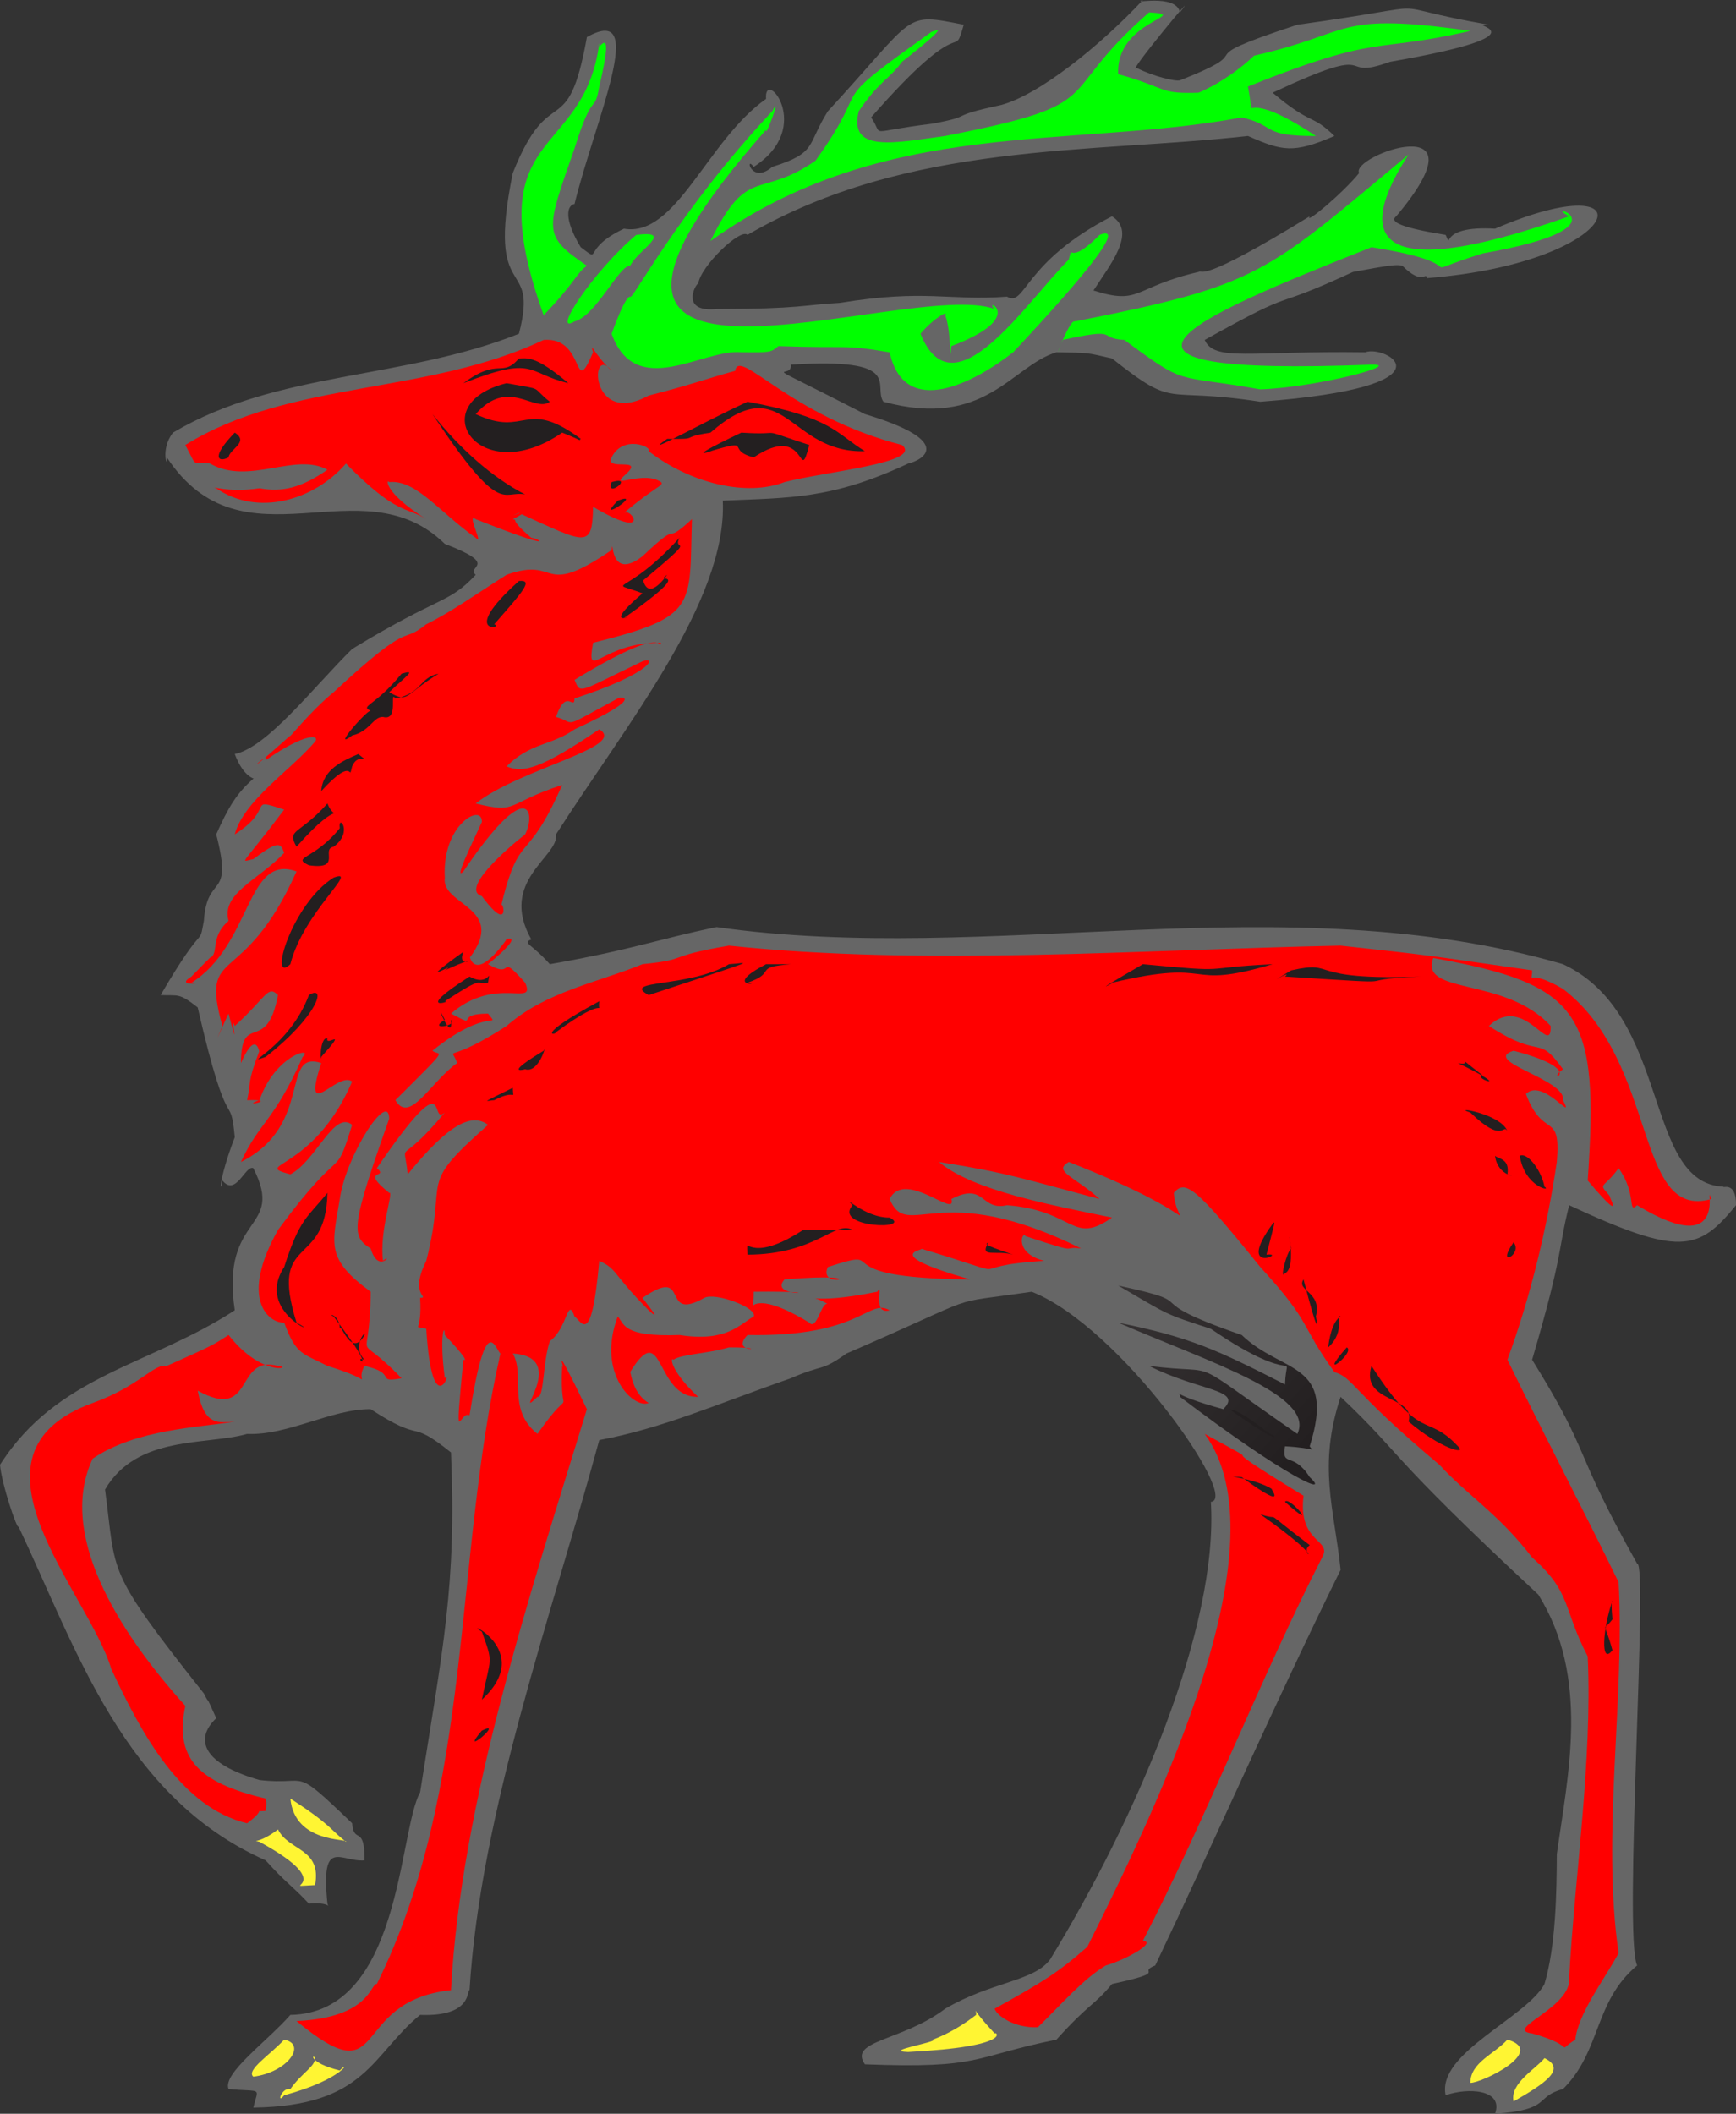 <?xml version="1.0" encoding="UTF-8" standalone="no"?>
<!-- Created with Inkscape (http://www.inkscape.org/) -->

<svg
   xmlns:dc="http://purl.org/dc/elements/1.1/"
   xmlns:cc="http://creativecommons.org/ns#"
   xmlns:rdf="http://www.w3.org/1999/02/22-rdf-syntax-ns#"
   xmlns:svg="http://www.w3.org/2000/svg"
   xmlns="http://www.w3.org/2000/svg"
   xmlns:xlink="http://www.w3.org/1999/xlink"
   xmlns:sodipodi="http://sodipodi.sourceforge.net/DTD/sodipodi-0.dtd"
   xmlns:inkscape="http://www.inkscape.org/namespaces/inkscape"
   width="281.002"
   height="342"
   id="svg2"
   version="1.1"
   inkscape:version="0.48.2 r9819"
   sodipodi:docname="stag-trippant.svg">
  <rect width="100%" height="100%" fill="#333333" stroke="none"/>
  <defs
     id="defs4">
    <inkscape:perspective
       sodipodi:type="inkscape:persp3d"
       inkscape:vp_x="0 : 530 : 1"
       inkscape:vp_y="0 : 1000 : 0"
       inkscape:vp_z="740 : 530 : 1"
       inkscape:persp3d-origin="370 : 350 : 1"
       id="perspective10" />
    <linearGradient
       id="linearGradient3144"
       spreadMethod="pad"
       gradientUnits="userSpaceOnUse"
       y2="145.272"
       x2="192.019"
       y1="378.872"
       x1="-64.781">
      <stop
         id="stop3146"
         offset="0"
         style="stop-opacity:1;stop-color:#ffffff" />
      <stop
         id="stop3148"
         offset="1"
         style="stop-opacity:1;stop-color:#231f20" />
    </linearGradient>
    <linearGradient
       id="linearGradient3130"
       spreadMethod="pad"
       gradientUnits="userSpaceOnUse"
       y2="145.272"
       x2="192.019"
       y1="378.872"
       x1="-64.781">
      <stop
         id="stop3132"
         offset="0"
         style="stop-opacity:1;stop-color:#ffffff" />
      <stop
         id="stop3134"
         offset="1"
         style="stop-opacity:1;stop-color:#231f20" />
    </linearGradient>
    <linearGradient
       id="linearGradient3118"
       spreadMethod="pad"
       gradientUnits="userSpaceOnUse"
       y2="145.272"
       x2="192.019"
       y1="378.872"
       x1="-64.781">
      <stop
         id="stop3120"
         offset="0"
         style="stop-opacity:1;stop-color:#ffffff" />
      <stop
         id="stop3122"
         offset="1"
         style="stop-opacity:1;stop-color:#231f20" />
    </linearGradient>
    <linearGradient
       id="linearGradient3048"
       spreadMethod="pad"
       gradientUnits="userSpaceOnUse"
       y2="145.272"
       x2="192.019"
       y1="378.872"
       x1="-64.781">
      <stop
         id="stop3050"
         offset="0"
         style="stop-opacity:1;stop-color:#ffffff" />
      <stop
         id="stop3052"
         offset="1"
         style="stop-opacity:1;stop-color:#231f20" />
    </linearGradient>
    <linearGradient
       id="linearGradient3024"
       spreadMethod="pad"
       gradientUnits="userSpaceOnUse"
       y2="145.272"
       x2="192.019"
       y1="378.872"
       x1="-64.781">
      <stop
         id="stop3026"
         offset="0"
         style="stop-opacity:1;stop-color:#ffffff" />
      <stop
         id="stop3028"
         offset="1"
         style="stop-opacity:1;stop-color:#231f20" />
    </linearGradient>
    <linearGradient
       inkscape:collect="always"
       xlink:href="#linearGradient3118"
       id="linearGradient3288"
       gradientUnits="userSpaceOnUse"
       spreadMethod="pad"
       x1="-64.781"
       y1="378.872"
       x2="192.019"
       y2="145.272"
       gradientTransform="matrix(1.25,0,0,-1.25,-45.524,434.09)" />
  </defs>
  <sodipodi:namedview
     id="base"
     pagecolor="#ffffff"
     bordercolor="#666666"
     borderopacity="1.0"
     inkscape:pageopacity="0.0"
     inkscape:pageshadow="2"
     inkscape:zoom="1.979899"
     inkscape:cx="206.2355"
     inkscape:cy="159.98457"
     inkscape:document-units="px"
     inkscape:current-layer="svg2"
     showgrid="false"
     inkscape:window-width="827"
     inkscape:window-height="874"
     inkscape:window-x="2565"
     inkscape:window-y="99"
     inkscape:window-maximized="0"
     borderlayer="true"
     fit-margin-top="0"
     fit-margin-left="0"
     fit-margin-right="0"
     fit-margin-bottom="0" />
  <g
     id="body">
    <path
       inkscape:connector-curvature="0"
       d="m 185,0 c -2.204,0.781 5.32,-1.171 6,2 4.011,-5.195 -8.976,10.406 -7,9 2.761,1.375 6.206,2.204 7,2 14.25,-5.625 -0.364,-2.636 19,-9 25.706,-3.535 11.375,-3.421 31,0 -4.794,-0.105 11.136,1.281 -16,6 -9.169,3.316 -0.739,-3.559 -19,5 6.456,5.441 6.171,3.281 10,7 -6.656,2.875 -8.454,2.441 -14,0 -25.59,2.875 -54.919,0.84 -81,16 -1.079,-1.16 -7.68,5.09 -8,8 0.07,-0.796 -3.441,4.645 3,4 13.559,-0.011 14.035,-0.671 20,-1 13.875,-2.261 17.524,-0.296 27,-1 3,1.77 2.524,-5.605 17,-13 4.07,2.566 -0.329,7.84 -3,12 7.706,2.441 6.331,-0.524 17,-3 0.785,-0.434 -0.066,2.09 18,-9 -0.941,1.5 5.355,-3.73 8,-7 -1.566,-2.75 21.171,-11.011 6,7 -0.829,0.645 -0.601,1.625 8,3 1.309,2.715 -1.625,-1.57 8,-1 25.5,-10.921 21.48,5.43 -11,8 -0.281,-1.16 -0.656,1.34 -4,-2 -0.906,-0.25 -2.101,-0.094 -8,1 -14.704,6.805 -7.75,1.941 -24,11 1.594,3.566 7.344,1.739 26,2 3.219,-1.285 15.581,5.543 -17,8 -16.18,-2.5 -13.34,1.406 -24,-7 -4.215,-0.958 -3.476,-0.91 -9,-1 -7.281,2.191 -11.454,12.476 -28,8 -1.794,-2.594 3.594,-7.171 -15,-6 0.445,2.781 -7.114,-1.82 12,8 15.059,4.531 9.105,7.531 7,8 -12.351,5.781 -19.055,5.52 -30,6 0.73,16.215 -15.645,36.239 -27,54 0.57,3.579 -9.375,7.465 -4,17 -1.531,0.59 0.081,0.704 3,4 13.331,-2.333 17.809,-4.125 27,-6 44.285,6.305 91.774,-7.082 137,6 17.581,8.191 12.945,35.454 26,36 -0.419,0.351 2.081,-1.07 2,3 -6.101,7.52 -9.191,8.239 -27,0 -1.864,7.34 -0.851,7.465 -6,25 9.875,15.895 6.184,13.726 17,33 1.844,-0.41 -2.25,60.292 0,65 -7.031,5.864 -5.781,13.829 -12,20 -4.739,1.27 -1.669,3.34 -11,4 1.421,-4 -4.454,-4.25 -8,-3 -1.454,-6.82 13.094,-12.546 16,-18 1.844,-6.184 1.969,-14.832 2,-21 1.761,-12.75 5.421,-28.5 -3,-42 -25.364,-23.625 -21.555,-22.125 -32,-32 -3.726,11.281 -1.044,17.976 0,28 -10.989,22.281 -19.941,42.864 -30,64 -3.145,1.25 2.581,0.917 -7,3 -3.055,3.645 -3.52,2.954 -9,9 -13.726,2.792 -12.031,4.739 -31,4 -2.726,-3.91 6.035,-3.73 13,-9 7.535,-4.41 14.386,-4.399 17,-8 13.899,-22.785 27.23,-53.57 26,-74 4.785,-0.445 -14.739,-28.399 -29,-34 -14.895,2.18 -6.59,-0.125 -30,10 -4.239,3.031 -3.566,1.614 -9,4 -11.77,4.09 -20.739,8.101 -31,10 -7.669,28.239 -19.25,60.25 -21,89 -0.5,-0.171 0.625,4.34 -8,4 -7.851,6.406 -8.669,14.77 -27,15 0.855,-3.445 1.5,-2.48 -4,-3 -1.044,-2.5 6.206,-7.684 10,-12 18.011,-0.285 17.469,-29.761 21,-36 3.671,-23.421 5.921,-33.333 5,-55 -7.09,-5.684 -4.145,-1.23 -13,-7 -6.316,-0.059 -13.364,4.281 -20,4 -6.579,1.895 -17.794,0.101 -23,9 1.875,13.954 -0.079,12.668 16,33 1.285,2.542 -0.169,-0.844 2,4 -3.645,3.465 -2.066,7.406 7,10 8.285,0.965 5.035,-2.57 15,7 0.261,3.5 2.046,0.101 2,6 -3.864,0.316 -7.114,-3.91 -6,7 0.261,0.941 0.605,-0.32 -3,0 -2.989,-3.184 -3.601,-3.219 -7,-7 -23,-10.184 -30.625,-34.208 -40,-54 -0.156,0.704 -2.715,-6.774 -3,-10 9.285,-14.57 24.16,-16 38,-25 -2.351,-15.796 8.25,-12.671 3,-23 -1.281,-0.559 -2.805,4.704 -5,2 -0.406,2.579 -0.739,0.145 2,-7 -0.75,-7.957 -0.93,1.055 -6,-21 -3.114,-2.445 -3.125,-1.855 -6,-2 7.309,-12.524 6.125,-7.375 7,-12 0.524,-7.91 4.809,-3.16 2,-14 1.969,-4.41 3.296,-6.636 6,-9 3.046,-0.886 -0.555,2.465 -3,-4 5.285,-1.094 12.684,-10.761 19,-17 C 71.524,96.156 72.445,97.829 77,93 75.296,91.601 81.125,91.489 72,88 58.445,74.739 39.41,92.726 27,74 27.274,76.191 25.809,72.816 28,70 44.855,60 65.285,61.454 84,54 87.344,41.02 78.57,49.726 83,28 89.136,12.625 91.844,23.59 95,6 c 10.094,-5.684 1.296,13.531 -2,27 -1.215,0.215 -1.816,2.34 1,7 3.625,2.691 -0.114,0.364 7,-3 8.456,1.476 13.456,-14.309 23,-21 -0.419,-5.219 8,4.579 -2,11 -1.476,-2.011 -0.441,2.965 3,0 7.32,-2.296 5.535,-3.458 9,-9 14.57,-15.796 12.035,-15.957 22,-14 -1.84,6.305 0.671,-2.875 -15,15 2.274,3.204 -1.27,2.375 10,1 7.25,-1.375 1.809,-1.035 11,-3 6.25,-1.649 16.149,-9.684 23,-17 l 0,0 z"
       style="fill:#666666;fill-opacity:1;fill-rule:nonzero;stroke:none"
       id="path3012" />
    <path
       id="path3030"
       style="fill:#ff0000;fill-opacity:1;fill-rule:nonzero;stroke:none"
       d="m 88,55 c 6.899,-0.57 4.636,9.851 8,2 -0.579,-2.011 0.206,0.375 3,3 -3.566,-4.594 -3.645,9.25 6,4 7.219,-1.844 8.66,-2.524 14,-4 0.625,-3.875 8.844,7.364 27,12 3.524,2.875 -12.476,4.293 -19,6 -6.226,2.406 -15.34,0.156 -22,-5 0.636,-0.708 -4.156,-2.708 -6,1 -1.239,2.406 5.855,-0.333 2,3 -2.27,2.101 3.23,-0.934 6,1 0.57,0.555 -1.18,0.851 -6,5 1.206,-0.98 4.605,4.645 -5,-1 -0.145,6.864 -1.066,5.976 -12,1 -3.454,1.281 3.796,-1.434 -1,1 1.035,0.204 -0.875,-0.23 3,3 1.344,0.145 4.605,2.395 -9,-3 -1.625,-1.219 1.445,4.543 0,3 -5.805,-4.059 -9.625,-9.434 -14,-9 -0.465,-0.649 -1.031,1.59 6,6 -3.18,-2.07 -4.625,-0.48 -13,-9 -5.204,6 -14.316,8.601 -21,4 -1.329,-0.535 1.73,0.792 7,0 3.649,0.667 6.761,-0.046 11,-3 -5.239,-2.886 -12.726,2.601 -19,-1 -3.226,-0.625 -1.805,1.167 -4,-3 17.024,-10.559 39.011,-8.024 58,-17 z"
       inkscape:connector-curvature="0" />
    <path
       id="path3032"
       style="fill:#231f20;fill-opacity:1;fill-rule:nonzero;stroke:none"
       d="m 84,58 c 1.375,-0.024 2.684,-0.511 8,4 -6.816,-1.625 -5.316,-4.582 -17,0 5.796,-4.285 6.16,-0.774 9,-4 z"
       inkscape:connector-curvature="0" />
    <path
       id="path3034"
       style="fill:#231f20;fill-opacity:1;fill-rule:nonzero;stroke:none"
       d="m 82,62 c 6.399,1.167 3.706,0.375 7,3 -2.476,1.864 -6.726,-4.024 -12,2 8.206,3.875 7.899,-2.719 17,4 -0.441,0.316 0.761,0.5 -3,-1 -13.476,9.293 -22.726,-4.625 -9,-8 z"
       inkscape:connector-curvature="0" />
    <path
       id="path3036"
       style="fill:#231f20;fill-opacity:1;fill-rule:nonzero;stroke:none"
       d="m 121,65 c 13.82,2.555 14.386,5.191 19,8 -12.531,0.375 -12.895,-13.535 -25,-3 -5.351,0.805 -1.364,1.09 -7,1 -4.669,3.226 4.796,-2.195 13,-6 z"
       inkscape:connector-curvature="0" />
    <path
       id="path3038"
       style="fill:#231f20;fill-opacity:1;fill-rule:nonzero;stroke:none"
       d="m 70,67 c 4.445,5.601 9.684,10.281 15,13 -3.739,-0.73 -3.805,3.875 -15,-13 z"
       inkscape:connector-curvature="0" />
    <path
       id="path3040"
       style="fill:#231f20;fill-opacity:1;fill-rule:nonzero;stroke:none"
       d="m 38,70 c 2.421,1.542 -0.875,2.656 -1,4 -1.691,0.895 -2.895,0 1,-4 z"
       inkscape:connector-curvature="0" />
    <path
       id="path3042"
       style="fill:#231f20;fill-opacity:1;fill-rule:nonzero;stroke:none"
       d="m 120,70 c 7.671,0.489 1.844,-1 11,2 -1.851,6.976 -0.18,-3.899 -9,2 -4.691,-1.184 0.105,-3.105 -7,-1 1.921,-0.625 -6.375,2.417 5,-3 z"
       inkscape:connector-curvature="0" />
    <path
       id="path3044"
       style="fill:#231f20;fill-opacity:1;fill-rule:nonzero;stroke:none"
       d="m 99,78 c 3.899,-1.105 -1.055,2.829 0,0 l 0,0 z"
       inkscape:connector-curvature="0" />
    <path
       id="path3046"
       style="fill:#231f20;fill-opacity:1;fill-rule:nonzero;stroke:none"
       d="m 100,81 c 4.456,-1.671 -3.989,4.031 0,0 l 0,0 z"
       inkscape:connector-curvature="0" />
    <path
       id="path3054"
       style="fill:#ff0000;fill-opacity:1;fill-rule:nonzero;stroke:none"
       d="m 112,84 c -0.441,14.18 1.059,15.75 -16,20 -1.18,6.566 1.344,-0.16 11,0 -1.066,2.542 3.535,-4.684 -14,6 1.011,2.441 0.559,1.954 11,-3 2.386,-0.899 1.581,1.917 -11,6 -0.055,2.079 -1.34,-1.855 -3,3 3.511,0.976 0.41,2.167 10,-3 0.149,-0.309 5.081,-0.546 -7,5 -3.59,2.59 -7.226,2.167 -11,6 2.684,1.125 5.581,0.395 15,-6 4.719,2.84 -12.816,6.329 -20,12 6.921,1.726 4.684,0.043 14,-3 -6.02,13.68 -6.794,6.739 -10,20 0.16,-2.761 2.094,4.895 -3,-2 -3.465,-1.059 3.75,-7.469 7,-10 1.695,-3.23 0.785,-9.934 -10,6 -1.566,1.579 1.195,-4.105 3,-8 0.125,-3.125 -6.5,0.34 -6,9 -0.656,4.531 10.206,4.77 4,13 -0.114,-2.684 -0.395,5.793 6,-3 -1.18,0.281 4.125,-1.844 -3,4 4.535,2.614 1.375,-2.195 6,3 1.831,4.09 -4.691,-1.285 -12,5 4.886,2.531 0.136,0.031 6,0 2,2.625 0.149,-1.333 -9,6 1.125,0.989 3.23,-1.195 -6,8 2.309,3.989 5.73,-3 10,-6 -1.079,-3.125 -2.156,0.542 8,-6 6.355,-5.57 14.831,-7.059 22,-10 7.875,-0.796 3.344,-1.184 14,-3 31.559,3.34 66.581,0.656 99,0 15.059,1.645 12.57,1.364 31,4 -0.02,2.667 -1.191,-0.583 5,3 15.5,11.851 11.48,37.555 24,34 -1.375,-3.785 3.594,10.465 -12,1 -1.625,1.454 0.046,-1.719 -3,-6 -2.691,3.75 -3.531,2.02 -1,5 -1.895,-2.458 3.355,5.704 -4,-3 1.875,-27.035 -0.941,-31.719 -25,-36 -2.281,6.031 11.649,2.954 19,11 0.125,5.293 -4.305,-5.41 -10,0 8.886,5.715 7.73,1.09 12,7 -3.441,2.5 4.719,0.329 -8,-3 -5.364,1.691 8.581,4.645 8,8 2.07,3.965 -3.281,-3.73 -6,-1 2.844,7.543 5.706,2.52 5,11 -1.579,10.579 -4.191,21.625 -8,32 5.695,11.68 12.285,24.25 18,36 1.046,18.739 -2.794,40.93 0,60 -2.044,3.875 -6.59,9.781 -7,14 -3.59,2.281 0.844,1.18 -7,-1 -4.805,-0.605 6.511,-4.184 6,-9 0.855,-16.094 3.774,-35.059 3,-52 -4.055,-7.75 -2.531,-10.296 -9,-16 -5.5,-7.16 -10.43,-10 -15,-15 -14.531,-12.171 -13.829,-14.046 -17,-15 -5.704,-7.886 -3.476,-7.695 -12,-17 -10.579,-13.094 -12.125,-14.171 -14,-12 0.41,6.375 6.399,4.18 -17,-5 -2.645,1.531 0.945,2.329 5,6 -12.465,-3.309 -14.794,-4.219 -26,-6 5.421,4.625 18.375,7.02 28,9 -6.52,4.555 -6.02,-1.16 -17,-2 -4.305,0.989 -3.52,-3.844 -9,-1 0.921,3.351 -7.52,-4.934 -10,0 2.969,6.954 7.73,-3.559 31,8 -3.566,-0.458 0.625,1.18 -9,-2 -0.5,-0.969 -2,2.704 3,4 -14.816,0.906 -2.226,3.305 -20,-2 1.469,0.27 -7.454,0.566 8,5 -25.031,-0.184 -11.989,-5.535 -23,-2 -1.816,4.031 8.831,0.704 -7,2 -3.066,3.316 9.719,1.84 -5,2 0.105,6.625 -3.25,-2.469 9,5 1.23,1.364 1.98,-3.535 3,-3 -3.419,-2.094 -3.614,0.364 8,-2 1.149,-1.844 -1,3.84 2,3 -3.454,-2.011 -4.544,4.364 -23,4 -3.204,3.305 4.875,1.965 -3,2 -3.656,1.066 -7.544,1.066 -9,2 -0.5,-0.605 -0.68,1.614 4,6 -7.031,0.191 -5.5,-12.934 -11,-4 0.149,0.204 0.434,3.476 3,5 -2.441,1 -8.5,-4.832 -5,-14 1.081,1.239 0.785,3.34 10,3 7.581,1.191 9.719,-1.708 12,-3 0.66,-1.386 -6.239,-3.969 -8,-3 -7.281,4.09 -2.02,-5.457 -10,0 0.785,1.079 3.296,4.101 1,2 -6.031,-6.082 -4.976,-6.605 -8,-8 -1.25,14.191 -2.864,9.781 -4,9 -1.156,-3.344 -1.114,1.906 -4,4 -1.145,3.305 -0.919,9.281 -2,9 -4.351,4.18 5.32,-6.469 -4,-7 2.059,3.465 -1.031,9 4,13 6.296,-9.011 3.511,-0.921 4,-11 0.73,1.292 -2.226,-5.875 4,7 -9.226,30.114 -20.364,63.406 -22,94 -16.794,1.792 -9.864,17.489 -25,5 12,-0.546 11.969,-6.184 13,-6 15.73,-31.796 12.355,-68.355 20,-102 -0.919,-0.91 -2.329,-7.035 -5,10 -1.645,-0.945 -2.476,6.579 -1,-9 0.719,0.292 0.024,-0.785 -3,-4 0,-2.094 -0.919,0.066 0,7 1.309,-1.719 -2.031,7.59 -3,-8 -2.489,-0.73 -0.614,1.101 -1,-5 1.706,-0.16 -1.875,-0.285 1,-6 3.594,-14.024 -1.75,-11.649 10,-22 -2.601,-1.969 -6.329,-0.23 -13,8 -0.625,-6.219 -1.77,-0.605 6,-10 -2.625,2.329 1.32,-8.969 -11,9 2.094,1.726 -2.965,0 2,4 0.82,-0.386 -1.656,6.239 -1,11 1.761,-1.546 -0.726,2.292 -2,-2 -3.226,-2.024 -3.169,-3.535 3,-21 -0.066,-4.707 -7.031,5.976 -8,13 -1.204,7.34 -2.364,9.625 5,15 -0.101,13.305 -3.169,5.5 5,14 -4.419,0.792 -0.489,-0.796 -6,-2 -1.781,3.167 2.594,2.614 -6,0 -3.954,-2.07 -5.044,-1.671 -7,-7 -2.531,0.09 -7.305,-3.796 -1,-15 10.969,-14.875 8.98,-7.375 12,-17 -2.93,-2.434 -5.84,5.84 -10,8 -6.5,-1.73 3.66,-0.344 10,-15 -2.316,-1.855 -8.281,7.101 -5,-3 -6.68,-2.195 -1.169,10.101 -13,16 3.035,-6.559 5.296,-6.445 10,-17 1.91,-1.708 -4.406,-0.458 -7,7 -3.531,1.239 3.535,-0.16 -2,0 0.695,-3.105 -0.079,-2.535 2,-8 0.059,1.555 -0.18,-4.344 -3,2 0.046,-8.511 4.149,-1.208 6,-11 -1.704,-1.684 -1.829,0.329 -7,5 -0.906,-2.445 0.969,5.668 -1,-2 -0.169,0.215 -3.09,6.954 -1,2 -3.715,-13.344 3.296,-5.524 12,-25 -8.156,-2.98 -7.215,11.84 -17,18 2.25,0 -2.851,0.715 0,-1 -0.364,0.34 4.41,-4.511 3,-3 1.511,-0.774 -0.055,-3.399 3,-6 -1.215,-4.469 4.809,-6.582 9,-11 -0.601,-1.636 -0.906,-2.059 -5,1 -2.294,0.465 -2.114,1.417 5,-8 -6.239,-2.059 -1.281,-0.274 -8,4 1.5,-5.524 9.011,-10.32 13,-15 0.809,-1.07 -1.406,-1.57 -8,3 0.969,-2.046 -5.906,4.875 4,-4 -0.739,1.101 3.25,-3.945 7,-7 13.149,-12.207 10.636,-7.469 15,-11 3.921,-1.91 7.969,-4.809 13,-8 8.671,-3.094 5.25,4.02 17,-4 0.355,-2.796 -0.59,5.329 5,1 6.875,-6.511 2.82,-1.219 8,-6 l 0,0 z"
       inkscape:connector-curvature="0" />
    <path
       id="path3056"
       style="fill:#231f20;fill-opacity:1;fill-rule:nonzero;stroke:none"
       d="m 110,87 c -1.34,2.59 3.57,-0.969 -6,7 0.105,-1.375 0.149,4.18 4,-1 -2.555,1.656 5.296,-1.684 -7,7 2.559,-0.875 -4.281,2.204 3,-4 -6.066,-2.309 -2.976,0.906 6,-9 z"
       inkscape:connector-curvature="0" />
    <path
       id="path3058"
       style="fill:#231f20;fill-opacity:1;fill-rule:nonzero;stroke:none"
       d="m 84,94 c 2.434,-0.25 0.625,1.726 -4,7 1.809,0.625 -5.941,1.906 4,-7 z"
       inkscape:connector-curvature="0" />
    <path
       id="path3060"
       style="fill:#231f20;fill-opacity:1;fill-rule:nonzero;stroke:none"
       d="m 65,109 c 2.469,-0.708 0.945,0.18 -2,3 3.23,1.829 2.355,0.454 8,-3 -3.156,0.601 -2.691,3.226 -7,4 -1.055,-1.421 0.649,3.726 -2,3 -1.566,-0.094 -2.101,2.316 -5,3 -3.555,2.691 2.434,-4.195 3,-4 -1.805,-0.82 0.649,-0.649 5,-6 z"
       inkscape:connector-curvature="0" />
    <path
       id="path3062"
       style="fill:#231f20;fill-opacity:1;fill-rule:nonzero;stroke:none"
       d="m 58,122 c 2.309,1.941 0.059,-0.546 -1,2 -0.704,2.875 0.636,-2.184 -5,4 0.23,-3.5 3.469,-4.91 6,-6 z"
       inkscape:connector-curvature="0" />
    <path
       id="path3064"
       style="fill:#231f20;fill-opacity:1;fill-rule:nonzero;stroke:none"
       d="m 53,130 c 1.535,3.77 2.649,-1.719 -5,7 -1.669,-2.921 0.524,-1.921 5,-7 z"
       inkscape:connector-curvature="0" />
    <path
       id="path3066"
       style="fill:#231f20;fill-opacity:1;fill-rule:nonzero;stroke:none"
       d="m 55,134 c -0.375,-2.434 2.309,0.579 -1,3 -2.125,0.375 1.434,3.77 -4,3 -2.906,-1.399 0.886,-0.875 5,-6 z"
       inkscape:connector-curvature="0" />
    <path
       id="path3068"
       style="fill:#231f20;fill-opacity:1;fill-rule:nonzero;stroke:none"
       d="m 54,142 c 4.399,-1.636 -4.851,5.52 -7,14 -3.625,3.406 0.206,-9.75 7,-14 z"
       inkscape:connector-curvature="0" />
    <path
       id="path3070"
       style="fill:#231f20;fill-opacity:1;fill-rule:nonzero;stroke:none"
       d="m 75,154 c -1.329,3.531 4.195,-0.333 -3,3 2.671,-1.899 -5.851,3.375 3,-3 z"
       inkscape:connector-curvature="0" />
    <path
       id="path3072"
       style="fill:#231f20;fill-opacity:1;fill-rule:nonzero;stroke:none"
       d="m 118,156 c 3.035,-0.16 6.125,-1.32 -13,5 -4.625,-2.535 6.535,-1.16 13,-5 z"
       inkscape:connector-curvature="0" />
    <path
       id="path3074"
       style="fill:#231f20;fill-opacity:1;fill-rule:nonzero;stroke:none"
       d="m 124,156 4,0 c -6.316,0.52 -2.044,1.27 -7,3 2.73,0.215 -4.316,0.829 3,-3 l 0,0 z"
       inkscape:connector-curvature="0" />
    <path
       id="path3076"
       style="fill:#231f20;fill-opacity:1;fill-rule:nonzero;stroke:none"
       d="m 185,156 c 15.011,1.43 8.605,0.59 21,0 -14.816,4.351 -8.704,-1.094 -26,3 0.831,-0.261 -5.079,2.816 5,-3 z"
       inkscape:connector-curvature="0" />
    <path
       id="path3078"
       style="fill:#231f20;fill-opacity:1;fill-rule:nonzero;stroke:none"
       d="m 209,157 c 7.73,-1.719 1.82,1.68 21,1 -13.406,0.579 0.636,1.441 -22,0 1.524,-1.386 -4.419,2.281 1,-1 z"
       inkscape:connector-curvature="0" />
    <path
       id="path3080"
       style="fill:#231f20;fill-opacity:1;fill-rule:nonzero;stroke:none"
       d="m 76,158 c 3.309,1.851 3.421,-1.833 3,1 -2.27,0.441 -0.305,-1.344 -7,3 1.594,-0.125 -5.555,2.101 4,-4 z"
       inkscape:connector-curvature="0" />
    <path
       id="path3082"
       style="fill:#231f20;fill-opacity:1;fill-rule:nonzero;stroke:none"
       d="m 50,161 c 2.934,-1.82 1.535,3.351 -7,10 -4.204,1.489 3.831,-1.511 7,-10 z"
       inkscape:connector-curvature="0" />
    <path
       id="path3084"
       style="fill:#231f20;fill-opacity:1;fill-rule:nonzero;stroke:none"
       d="m 97,162 c -0.351,2.792 1.809,-1.5 -7,5 0.059,0.489 -3.906,0.906 7,-5 z"
       inkscape:connector-curvature="0" />
    <path
       id="path3086"
       style="fill:#231f20;fill-opacity:1;fill-rule:nonzero;stroke:none"
       d="m 72,165 c -2.031,-4.082 1.399,4.305 1,0 1.206,0.954 -3.954,1.792 -1,0 l 0,0 z"
       inkscape:connector-curvature="0" />
    <path
       id="path3088"
       style="fill:#231f20;fill-opacity:1;fill-rule:nonzero;stroke:none"
       d="m 53,168 c -0.406,1.531 3.559,-2.083 -1,3 -0.18,1.364 -0.27,-3.285 1,-3 z"
       inkscape:connector-curvature="0" />
    <path
       id="path3090"
       style="fill:#231f20;fill-opacity:1;fill-rule:nonzero;stroke:none"
       d="m 88,170 c 0.524,-1.219 -0.77,3.715 -3,3 2.524,-0.833 -5.531,2.167 3,-3 z"
       inkscape:connector-curvature="0" />
    <path
       id="path3092"
       style="fill:#231f20;fill-opacity:1;fill-rule:nonzero;stroke:none"
       d="m 236,172 c 2.671,0.59 -0.895,-1.761 4,2 -1.816,0.454 5.684,2.726 -4,-2 l 0,0 z"
       inkscape:connector-curvature="0" />
    <path
       id="path3094"
       style="fill:#231f20;fill-opacity:1;fill-rule:nonzero;stroke:none"
       d="m 83,176 c 0.059,2.351 0.719,0.043 -3,2 -1.465,0.114 -2.419,0.68 3,-2 z"
       inkscape:connector-curvature="0" />
    <path
       id="path3096"
       style="fill:#231f20;fill-opacity:1;fill-rule:nonzero;stroke:none"
       d="m 238,180 c -3.34,-1.07 4.855,0.125 6,3 -0.77,-1.296 -0.614,2.215 -6,-3 l 0,0 z"
       inkscape:connector-curvature="0" />
    <path
       id="path3098"
       style="fill:#231f20;fill-opacity:1;fill-rule:nonzero;stroke:none"
       d="m 242,187 c 0.546,0.531 2.41,0.441 2,3 2.149,0.441 -1.614,0.454 -2,-3 z"
       inkscape:connector-curvature="0" />
    <path
       id="path3100"
       style="fill:#231f20;fill-opacity:1;fill-rule:nonzero;stroke:none"
       d="m 246,187 c 1.375,-0.605 3.57,2.601 4,5 1.331,0.851 -3.191,0.168 -4,-5 l 0,0 z"
       inkscape:connector-curvature="0" />
    <path
       id="path3102"
       style="fill:#231f20;fill-opacity:1;fill-rule:nonzero;stroke:none"
       d="m 53,193 c -0.226,12.5 -9.531,6.418 -5,21 4.796,2.531 -6.864,-1.57 -2,-9 2.535,-7.91 3.695,-7.921 7,-12 l 0,0 z"
       inkscape:connector-curvature="0" />
    <path
       id="path3104"
       style="fill:#231f20;fill-opacity:1;fill-rule:nonzero;stroke:none"
       d="m 138,195 c -1.941,-2.046 1.91,2.055 6,2 3.969,2.02 -9.215,1.691 -6,-2 l 0,0 z"
       inkscape:connector-curvature="0" />
    <path
       id="path3106"
       style="fill:#231f20;fill-opacity:1;fill-rule:nonzero;stroke:none"
       d="m 206,198 c 0.511,-0.583 0.355,-0.296 -1,5 3.605,-0.41 -5.169,3.476 1,-5 l 0,0 z"
       inkscape:connector-curvature="0" />
    <path
       id="path3108"
       style="fill:#231f20;fill-opacity:1;fill-rule:nonzero;stroke:none"
       d="m 130,199 8,0 c -2.875,-1.625 -5.77,3.954 -17,4 -0.215,-3.82 -0.351,2.055 9,-4 z"
       inkscape:connector-curvature="0" />
    <path
       id="path3110"
       style="fill:#231f20;fill-opacity:1;fill-rule:nonzero;stroke:none"
       d="m 160,201 c -0.329,0.329 -1.406,0.18 4,2 -2.781,-0.82 -5.579,0.656 -4,-2 l 0,0 z"
       inkscape:connector-curvature="0" />
    <path
       id="path3112"
       style="fill:#231f20;fill-opacity:1;fill-rule:nonzero;stroke:none"
       d="m 245,201 c 1.57,1.954 -3.02,4.329 0,0 l 0,0 z"
       inkscape:connector-curvature="0" />
    <path
       id="path3114"
       style="fill:#231f20;fill-opacity:1;fill-rule:nonzero;stroke:none"
       d="m 209,202 c -1.02,-5.594 1.105,3.101 -1,4 -0.941,1.292 0.274,-3.434 1,-4 z"
       inkscape:connector-curvature="0" />
    <path
       id="path3116"
       style="fill:#231f20;fill-opacity:1;fill-rule:nonzero;stroke:none"
       d="m 211,207 c -1.27,1.864 3.046,1.954 2,6 0.344,1.656 0.344,3.125 -2,-6 z"
       inkscape:connector-curvature="0" />
    <path
       id="path3124"
       style="fill:url(#linearGradient3288);fill-opacity:1;fill-rule:nonzero;stroke:none"
       d="m 181,208 c 14.66,3.167 1.98,1.781 20,8 6.57,6.34 15.355,4.204 11,18 0.57,1.02 1.344,0.316 -4,0 -0.566,3.52 1.296,0.739 4,5 3.48,3.204 -3.645,0.156 -21,-13 0.024,-1.274 -2.441,-0.594 7,2 3.285,-3.219 -3.739,-2.844 -12,-7 12.594,1.614 5,-2.125 24,11 2.98,-6.195 -14.145,-11.57 -29,-18 11.684,2.375 15.945,4.364 27,10 0.206,-6.274 2.761,1.066 -12,-9 -7.75,-2.546 -6.476,-2.046 -15,-7 l 0,0 z"
       inkscape:connector-curvature="0" />
    <path
       id="path3126"
       style="fill:#231f20;fill-opacity:1;fill-rule:nonzero;stroke:none"
       d="m 54,213 c -1.191,-0.511 1.011,-0.399 1,2 0.081,-1.41 1.785,4.976 4,1 0.511,-1.07 -2.25,1.715 0,4 -2.476,-0.934 3.261,3.851 -5,-7 z"
       inkscape:connector-curvature="0" />
    <path
       id="path3128"
       style="fill:#231f20;fill-opacity:1;fill-rule:nonzero;stroke:none"
       d="m 217,213 c -0.919,-0.559 0.934,2.305 -2,5 0.081,-1 0.594,-4.195 2,-5 l 0,0 z"
       inkscape:connector-curvature="0" />
    <path
       id="path3136"
       style="fill:#ff0000;fill-opacity:1;fill-rule:nonzero;stroke:none"
       d="m 37,216 c 5.48,6.965 10.605,5.226 8,5 -7.114,-1.855 -3.704,9.114 -13,4 1.07,5.793 3.399,5.191 6,5 -5.739,0.976 -15.919,1.191 -23,6 -5.656,11.976 3.75,27.531 15,40 -1.77,8.305 1.899,12.395 13,15 -0.441,-0.011 0.386,-0.524 0,2 -4.09,0.316 1.719,-1.524 -3,2 -10.75,-2.559 -17.191,-14.671 -22,-25 -3.715,-12.457 -25.75,-34.719 -3,-43 7.625,-2.75 9.91,-6.434 12,-6 7.594,-3.375 7.456,-3.386 10,-5 z"
       inkscape:connector-curvature="0" />
    <path
       id="path3138"
       style="fill:#231f20;fill-opacity:1;fill-rule:nonzero;stroke:none"
       d="m 218,218 c 1.524,0.792 -5.156,5.851 0,0 l 0,0 z"
       inkscape:connector-curvature="0" />
    <path
       id="path3140"
       style="fill:#231f20;fill-opacity:1;fill-rule:nonzero;stroke:none"
       d="m 222,221 c 8.125,12.601 8.831,7.5 14,13 1.594,1.489 -2.781,0.441 -8,-4 1.219,-4.23 -7.84,-2.934 -6,-9 l 0,0 z"
       inkscape:connector-curvature="0" />
    <path
       id="path3142"
       style="fill:#231f20;fill-opacity:1;fill-rule:nonzero;stroke:none"
       d="m 199,228 c 2.524,0.329 7.206,4.93 7,4 1.535,1.917 -4.531,-2.219 -7,-4 z"
       inkscape:connector-curvature="0" />
    <path
       id="path3150"
       style="fill:#ff0000;fill-opacity:1;fill-rule:nonzero;stroke:none"
       d="m 195,232 c 13.23,7.18 -2.156,-1.07 16,10 -0.954,7.781 4.75,7 3,10 -9.906,19.375 -18.669,42.042 -29,62 2.386,0.281 -3.101,3.204 -6,4 -3.669,2.167 -7.239,6.329 -11,10 -3.781,0.168 -6.669,-1.875 -7,-3 7.57,-4.207 10.136,-5.73 15,-10 11.934,-23.886 31.875,-65.48 19,-83 l 0,0 z"
       inkscape:connector-curvature="0" />
    <path
       id="path3152"
       style="fill:#231f20;fill-opacity:1;fill-rule:nonzero;stroke:none"
       d="m 201,239 c -4.18,-0.333 2.206,0.101 5,2 -1.055,-0.921 3.511,4.226 -5,-2 l 0,0 z"
       inkscape:connector-curvature="0" />
    <path
       id="path3154"
       style="fill:#231f20;fill-opacity:1;fill-rule:nonzero;stroke:none"
       d="m 208,243 c 0.535,-1.16 5.921,5.316 0,0 l 0,0 z"
       inkscape:connector-curvature="0" />
    <path
       id="path3156"
       style="fill:#231f20;fill-opacity:1;fill-rule:nonzero;stroke:none"
       d="m 204,245 c 3.98,1.329 -0.489,-1.458 8,5 -2.18,1.656 4.274,3.68 -8,-5 l 0,0 z"
       inkscape:connector-curvature="0" />
    <path
       id="path3158"
       style="fill:#231f20;fill-opacity:1;fill-rule:nonzero;stroke:none"
       d="m 261,259 c 0.16,0.84 -0.364,-1.23 0,3 -1.68,2.292 -1.441,-0.296 0,5 -1.965,2.566 -1.579,-3.5 0,-8 z"
       inkscape:connector-curvature="0" />
    <path
       id="path3160"
       style="fill:#231f20;fill-opacity:1;fill-rule:nonzero;stroke:none"
       d="m 78,264 c -3.829,-2.309 8.875,2.816 0,11 1.456,-7.16 1.886,-5.719 0,-11 z"
       inkscape:connector-curvature="0" />
    <path
       id="path3162"
       style="fill:#231f20;fill-opacity:1;fill-rule:nonzero;stroke:none"
       d="m 78,280 c 3.934,-1.886 -4.031,4.75 0,0 l 0,0 z"
       inkscape:connector-curvature="0" />
  </g>
  <g
     id="antlers"
     style="fill:#00ff00">
    <path
       id="path3014"
       style="fill:#00ff00;fill-opacity:1;fill-rule:nonzero;stroke:none"
       d="m 186,2 c 7.219,0.441 -5.454,1.215 -5,10 8.094,2.239 6.456,3.226 13,3 3.719,-1.583 7.07,-4.136 9,-6 16.375,-3.684 12.809,-7.149 35,-4 -16.25,3.704 -14.294,0.305 -36,9 1.559,7.601 -2.669,-1.059 11,8 -8.941,0.055 -6.316,-1.684 -12,-3 -27.656,5.168 -57.781,-0.207 -86,20 6.094,-12.434 7.875,-6.671 17,-13 9.921,-13.785 0.559,-7.855 19,-21 -1.145,0.851 4.969,-2.82 -5,5 -2,2.77 -3.77,3.204 -7,8 -1.726,6.906 6.16,5.031 14,4 27.331,-5.355 17.094,-6.125 33,-20 z"
       inkscape:connector-curvature="0" />
    <path
       id="path3016"
       style="fill:#00ff00;fill-opacity:1;fill-rule:nonzero;stroke:none"
       d="m 97,7 c -0.919,2.645 2.899,-5.136 0,7 -0.805,4.68 -0.965,0.25 -4,10 -4.691,13.465 -5.226,14.043 2,19 -1.726,1.215 -1.816,2.614 -7,8 C 77.024,20.406 94.524,26.125 97,7 z"
       inkscape:connector-curvature="0" />
    <path
       id="path3018"
       style="fill:#00ff00;fill-opacity:1;fill-rule:nonzero;stroke:none"
       d="m 125,18 c 1.719,-3.25 -1.27,4.77 -1,3 -45.281,51.351 22.91,23.793 37,29 -2.114,-2 5.75,1.167 -7,6 -0.34,4 0.094,-2.125 -1,-5 0.636,-0.844 -1.794,0.375 -4,3 5.309,13.191 16.91,-4.886 24,-12 0.719,-2.921 -0.316,1.34 5,-4 4.149,-1.636 -1.406,5.566 -14,19 -6.27,4.895 -17.579,10.895 -20,0 -7.895,-1.32 -6.239,-0.583 -18,-1 -1.239,1.042 -1.281,1.031 -6,1 -6.191,-0.605 -17.101,7.829 -21,-3 -0.739,2.226 1.956,-6.07 3,-6 0.219,0.941 7.671,-13.66 23,-30 z"
       inkscape:connector-curvature="0" />
    <path
       id="path3020"
       style="fill:#00ff00;fill-opacity:1;fill-rule:nonzero;stroke:none"
       d="m 228,25 c -7.906,12.125 -7.656,21.875 26,10 -5.02,-2.66 10.831,1.614 -14,6 -13.044,4.079 0.535,1.906 -18,-1 -29.691,11.75 -50.851,20.941 0,19 5.355,-0.105 -8.77,3.656 -18,4 -14.215,-2.546 -11.656,-0.355 -22,-8 -4.614,-0.285 -0.419,-2.083 -10,0 -2.156,5.918 0.969,-3.48 2,-3 30.035,-5.899 30.796,-7.671 54,-27 z"
       inkscape:connector-curvature="0" />
    <path
       id="path3022"
       style="fill:#00ff00;fill-opacity:1;fill-rule:nonzero;stroke:none"
       d="m 103,38 c 6.331,-0.774 0.23,2.476 -1,5 -1.794,-0.136 -5.52,8.125 -9,9 -3.93,2.395 3.184,-8.296 10,-14 z"
       inkscape:connector-curvature="0" />
  </g>
  <g
     id="hooves">
    <path
       id="path3164"
       style="fill:#fff533;fill-opacity:1;fill-rule:nonzero;stroke:none"
       d="m 47,291 c 6.57,4.226 6.434,5 9,7 0.535,-0.583 -8.27,0.364 -9,-7 z"
       inkscape:connector-curvature="0" />
    <path
       id="path3166"
       style="fill:#fff533;fill-opacity:1;fill-rule:nonzero;stroke:none"
       d="m 45,296 c 1.73,3.52 7.105,3 6,9 -6.965,0.329 4.75,0.5 -9,-7 -1.375,-0.375 -0.215,0.454 3,-2 z"
       inkscape:connector-curvature="0" />
    <path
       id="path3168"
       style="fill:#fff533;fill-opacity:1;fill-rule:nonzero;stroke:none"
       d="m 158,326 c 0.094,-1.059 -1.156,-1.469 3,3 0.285,-0.434 3.184,2.125 -14,3 -4.419,-0.136 5.081,-1.636 4,-2 3.886,-1.48 6.421,-3.594 7,-4 z"
       inkscape:connector-curvature="0" />
    <path
       id="path3170"
       style="fill:#fff533;fill-opacity:1;fill-rule:nonzero;stroke:none"
       d="m 46,330 c 3.75,0.75 0.524,5.316 -5,6 -1.204,-1.059 2.719,-3.535 5,-6 z"
       inkscape:connector-curvature="0" />
    <path
       id="path3172"
       style="fill:#fff533;fill-opacity:1;fill-rule:nonzero;stroke:none"
       d="m 244,330 c 6.5,1.875 -4.169,7.043 -6,7 0.024,-3.32 3.855,-4.625 6,-7 z"
       inkscape:connector-curvature="0" />
    <path
       id="path3174"
       style="fill:#fff533;fill-opacity:1;fill-rule:nonzero;stroke:none"
       d="m 51,333 c -0.5,-0.855 -1.079,0.75 4,2 1.73,-1.91 0.82,1.364 -9,4 -1.294,1.645 -0.454,-1.32 1,-1 1.831,-2.605 4.024,-3.625 4,-5 z"
       inkscape:connector-curvature="0" />
    <path
       id="path3176"
       style="fill:#fff533;fill-opacity:1;fill-rule:nonzero;stroke:none"
       d="m 250,333 c 3.559,1.715 0.274,4 -5,7 -0.656,-2.934 3.684,-5.309 5,-7 z"
       inkscape:connector-curvature="0" />
  </g>
</svg>

